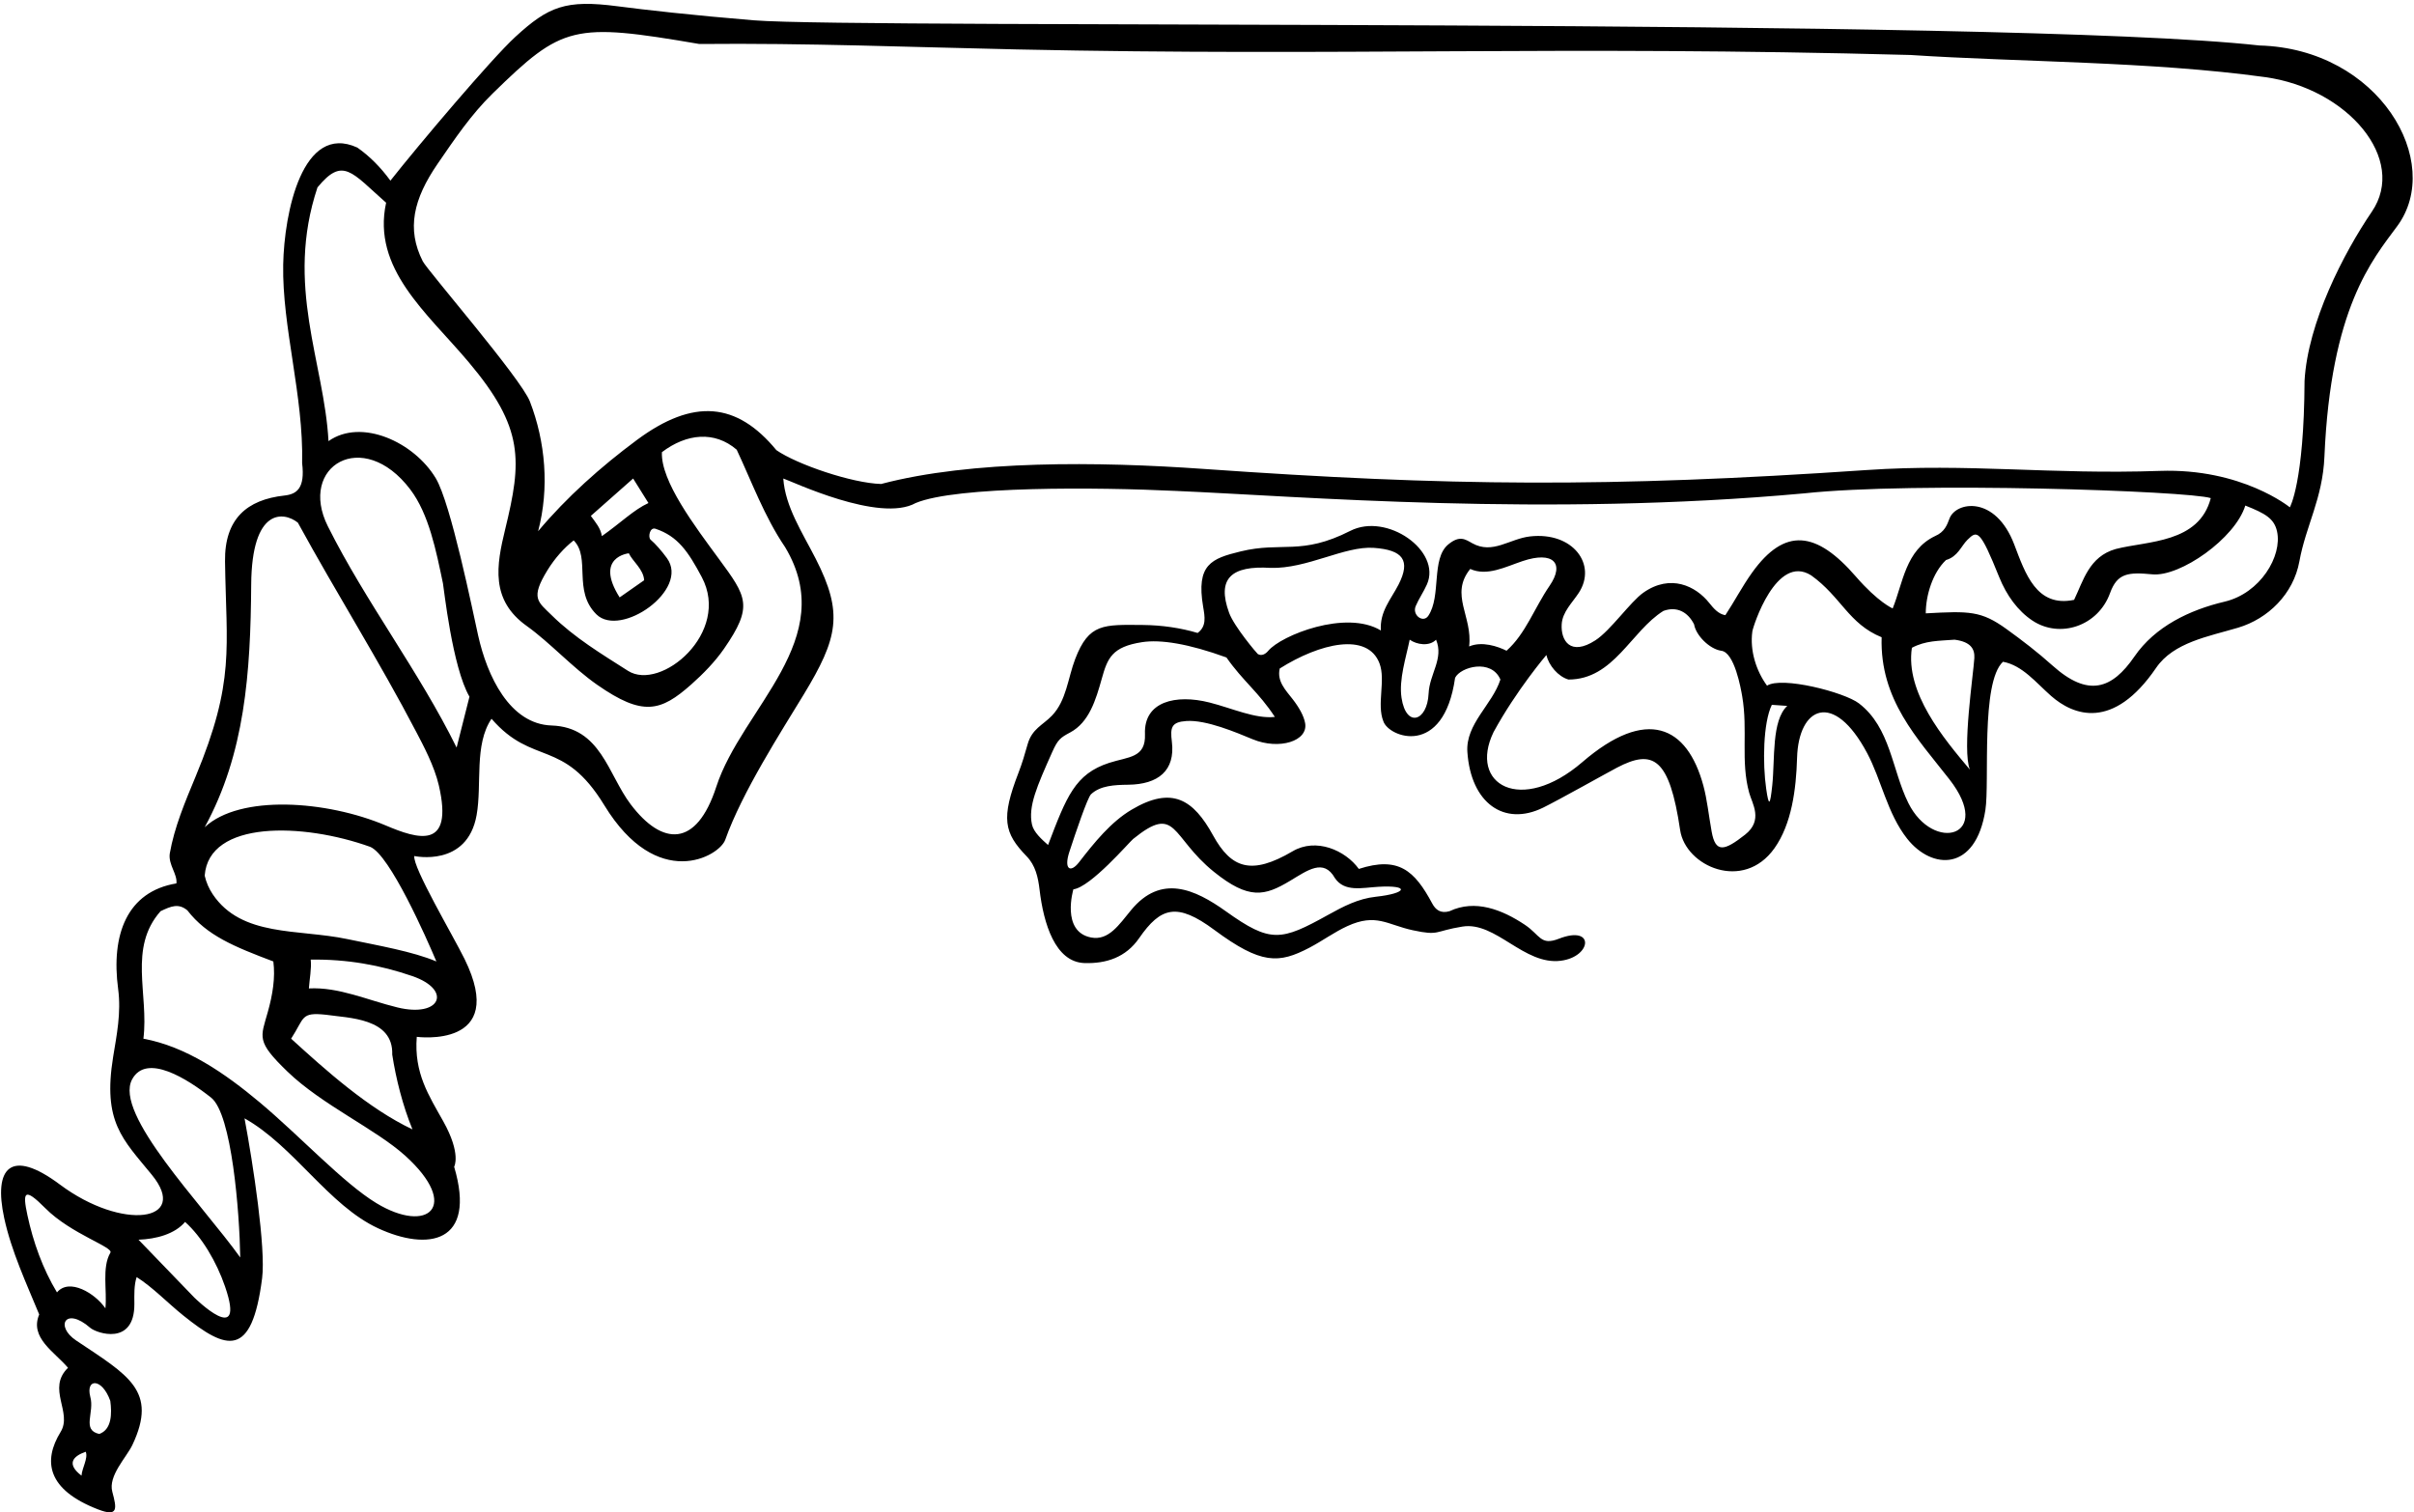 <?xml version="1.0" encoding="UTF-8"?>
<svg xmlns="http://www.w3.org/2000/svg" xmlns:xlink="http://www.w3.org/1999/xlink" width="557pt" height="349pt" viewBox="0 0 557 349" version="1.1">
<g id="surface1">
<path style=" stroke:none;fill-rule:nonzero;fill:rgb(0%,0%,0%);fill-opacity:1;" d="M 521.332 10.496 C 462.039 3.922 198.508 6.699 173.949 4.688 C 159.855 3.531 148.629 2.25 142.48 1.445 C 130.508 -0.125 126.555 1.492 118.93 8.488 C 113.352 13.602 96.414 33.656 90.082 41.688 C 87.82 38.578 85.273 36.031 82.445 34.051 C 69.781 28.262 65.57 49.105 65.344 61.055 C 65.074 75.48 70.059 91.273 69.715 106.887 C 70.418 112.688 68.473 114.035 65.633 114.348 C 56.961 115.301 51.789 119.742 51.922 129.551 C 52.199 149.566 54.297 157.16 45.152 179.152 C 42.699 185.055 40.223 190.895 39.168 196.973 C 38.816 199.547 40.98 201.73 40.703 203.852 C 29.309 205.738 25.578 215.672 27.262 228.23 C 27.992 233.711 26.914 238.906 26.109 243.855 C 23.66 258.953 28.293 262.844 35.047 271.113 C 43.848 281.887 28.285 284.141 13.82 273.34 C 2.43 264.836 -1.543 269.477 0.973 281.09 C 2.629 288.738 6.074 296.109 9.047 303.324 C 6.781 308.695 12.582 311.949 15.691 315.625 C 10.723 320.469 16.777 325.883 13.988 330.426 C 9.871 337.133 10.848 343.75 22.625 348.305 C 27.34 350.125 26.949 348.102 25.914 344.242 C 24.922 340.559 29.152 336.34 30.543 333.445 C 36.465 320.906 29.605 317.383 17.582 309.336 C 12.613 306.016 15.117 301.426 20.828 306.41 C 22.258 307.656 31.047 310.66 31.004 300.891 C 30.992 298.805 30.902 296.586 31.531 294.695 C 35.246 297.039 38.656 300.645 42.309 303.574 C 52.277 311.574 58.109 313.574 60.48 294.953 C 61.359 288.062 58.391 268.531 56.422 258.066 C 67.824 264.473 75.809 278.137 87.227 283.43 C 98.699 288.746 110.043 286.984 104.789 269.238 C 104.789 269.238 106.496 266.312 102.285 258.762 C 98.977 252.832 95.492 247.648 96.164 239.258 C 96.164 239.258 117.422 242.105 107.191 221.293 C 104.562 215.945 95.172 200.082 95.598 197.535 C 95.598 197.535 107.805 200.223 109.969 188.102 C 111.25 180.918 109.352 171.867 113.414 165.859 C 122.961 176.871 129.934 170.258 139.438 185.82 C 151.66 205.832 165.98 197.625 167.344 193.777 C 171.227 182.816 180.234 168.855 185.434 160.289 C 193.359 147.219 194.648 141.527 188.219 128.941 C 185.109 122.852 181.176 116.906 180.734 110.422 C 182.57 110.988 202.938 120.746 211.281 116.078 C 220.664 112.148 253.234 112.41 271.387 113.289 C 299.949 114.508 356.504 119.324 416.324 113.844 C 441.809 111.098 505.055 113.285 510.109 114.945 C 507.402 125.379 495.52 124.801 488.188 126.684 C 482.016 128.426 480.691 134.039 478.57 138.422 C 469.887 140.246 467.297 132.312 464.766 125.66 C 460.41 114.199 451.305 115.754 449.832 119.629 C 449.27 121.109 448.715 122.762 446.469 123.715 C 439.68 126.969 439.113 134.465 436.711 140.402 C 436.711 140.402 433.359 138.98 428.215 133.039 C 419.094 122.512 411.809 121.629 404.277 132.129 C 401.984 135.324 400.078 138.992 398.102 141.957 C 396.535 141.707 395.441 140.461 394.367 139.113 C 391.301 135.266 385.473 132.34 379.184 136.762 C 376.199 138.859 371.625 145.48 368.121 147.754 C 362.309 151.52 360.117 147.766 360.34 144.078 C 360.5 141.195 362.793 139.086 364.285 136.797 C 368.543 130.277 362.941 122.691 353.09 123.777 C 348.297 124.305 344.43 127.996 339.703 125.355 C 338.105 124.461 336.797 123.457 334.164 125.637 C 330.168 128.953 332.613 137.551 329.562 142.102 C 328.383 143.859 325.773 141.945 326.656 139.855 C 327.371 138.164 328.504 136.551 329.254 134.84 C 332.656 127.105 319.996 118.207 311.555 122.504 C 300.223 128.266 295.781 124.922 286.266 127.242 C 279.512 128.887 275.949 130.246 277.613 140.035 C 278.004 142.328 278.422 144.535 276.336 146.059 C 272.496 144.906 268.07 144.258 263.742 144.219 C 254.605 144.141 251.262 143.816 248.098 152.035 C 246.395 156.473 246.074 161.648 242.73 165.133 C 240.609 167.344 238.113 168.16 237.105 171.762 C 236.48 174 235.84 176.156 235.02 178.277 C 230.934 188.836 231.633 192.184 236.895 197.609 C 238.914 199.691 239.527 202.426 239.867 205.297 C 240.789 213.129 243.473 222.023 250.238 222.234 C 255.27 222.387 259.77 220.926 262.836 216.492 C 267.828 209.277 271.59 208.207 280.188 214.582 C 291.016 222.605 295.07 222.383 302.141 218.684 C 305.113 217.129 307.883 215.078 310.902 213.699 C 317.539 210.664 320.113 213.395 325.961 214.656 C 332.207 216.004 330.867 214.867 337.453 213.812 C 345.129 212.582 351.641 222.789 360.141 221.699 C 367.301 220.781 368.051 213.359 359.684 216.621 C 355.414 218.285 355.398 215.773 351.852 213.406 C 346.582 209.895 340.391 207.469 334.461 210.266 C 332.402 210.855 331.25 209.949 330.465 208.48 C 326.367 200.844 322.68 197.555 313.531 200.508 C 310.422 196.203 303.668 193.246 298.254 196.438 C 288.734 202.043 284.098 200.402 279.895 192.762 C 275.363 184.531 270.469 181.281 261.098 186.844 C 256.32 189.676 252.504 194.414 248.984 198.957 C 246.961 201.566 245.43 200.57 246.738 196.582 C 248.199 192.117 250.926 184.047 251.746 183.273 C 253.883 181.273 257.141 181.117 260.328 181.082 C 267.211 181.004 271.227 177.855 270.391 171.137 C 269.977 167.836 270.309 166.613 273.738 166.379 C 278.324 166.062 285.254 169.027 289.059 170.598 C 295.156 173.105 301.883 171.023 301.141 166.863 C 300.84 165.18 299.738 163.234 298.266 161.34 C 296.613 159.223 294.594 157.18 295.285 154.262 C 304.531 148.426 315.566 145.809 318.312 153.102 C 319.773 156.984 317.621 162.516 319.188 166.426 C 320.387 170.137 333.113 174.938 335.746 156.41 C 336.988 153.879 344.113 151.938 346.199 156.809 C 344.348 162.594 338.145 167.051 338.578 173.516 C 339.375 185.324 347.066 190.781 356.062 186.367 C 359.742 184.559 370.879 178.305 373.105 177.137 C 381.406 172.789 385.203 174.82 387.672 191.555 C 388.906 199.895 402.25 205.863 409.438 195.73 C 413.387 190.164 414.441 182.199 414.652 174.879 C 414.988 163.105 423.078 159.227 430.828 173.801 C 434.121 179.992 435.465 187.719 440.039 193.516 C 445.777 200.789 455.883 201.191 458.105 186.906 C 459.105 180.48 456.984 157.496 462.164 152.707 C 466.637 153.531 469.738 157.484 473.258 160.586 C 478.398 165.105 487.57 168.652 497.496 154.113 C 501.516 148.23 509.547 146.883 516.41 144.844 C 523.316 142.785 529.184 137.082 530.555 129.535 C 532.062 121.254 535.918 115.094 536.332 105.371 C 537.801 71.066 547.387 59.961 553.121 52.195 C 564.043 37.402 548.957 11.25 521.332 10.496 Z M 25.449 323.262 C 25.836 326.184 25.809 329.859 22.906 330.898 C 18.773 329.984 21.875 325.957 20.828 322.305 C 19.73 318.039 23.543 317.922 25.449 323.262 Z M 19.793 335 C 20.359 336.555 18.945 338.68 18.805 340.516 C 15.27 337.828 16.801 336.023 19.793 335 Z M 25.449 289.105 C 23.473 292.5 24.742 297.805 24.32 301.906 C 21.957 298.445 15.984 294.824 13.148 298.23 C 9.852 292.773 7.648 286.582 6.324 280.398 C 5.191 275.105 5.52 273.828 10.457 278.801 C 16.426 284.809 26.438 287.832 25.449 289.105 Z M 247.668 205.219 C 251.68 204.703 260.586 194.305 261.453 193.602 C 271.602 185.387 270.051 193.078 280.094 201.176 C 288.16 207.68 291.824 206.758 297.625 203.281 C 301.707 200.84 305.41 198.008 308.016 202.629 C 310.23 205.902 314.281 204.855 317.996 204.637 C 325.398 204.195 324.73 206.145 317.457 206.93 C 313.355 207.371 309.883 209.207 306.504 211.082 C 295.57 217.156 293.191 217.676 282.883 210.309 C 275.645 205.133 267.871 201.656 260.98 210.02 C 258.215 213.371 255.809 217.102 251.77 216.336 C 244.746 215 247.668 205.219 247.668 205.219 Z M 279.062 162.105 C 271.348 160.16 263.891 161.832 264.188 169.387 C 264.41 174.938 260.375 174.594 255.93 176.035 C 248.051 178.594 246.086 183.816 241.828 194.992 C 240.375 193.699 238.5 192.035 238.117 190.27 C 237.199 186.074 239.27 181.438 242.789 173.535 C 244.082 170.637 244.707 170.203 246.926 169.02 C 251.297 166.691 252.852 161.508 254.23 156.578 C 255.539 151.902 256.562 149.246 263.535 148.18 C 267.801 147.527 274.223 148.531 282.984 151.715 C 286.812 157.184 290.434 159.738 294.156 165.434 C 289.645 165.93 284.328 163.438 279.062 162.105 Z M 318.621 145.492 C 310.586 140.617 295.617 146.598 292.621 150.191 C 292.094 150.828 291.18 151.477 290.23 150.93 C 290.055 150.824 284.766 144.602 283.598 141.402 C 280.715 133.492 284.102 130.473 293.191 131.043 C 301.582 131.285 310.258 125.953 316.977 126.422 C 323.734 126.895 325.551 129.316 322.691 134.906 C 320.969 138.27 318.316 141.117 318.621 145.492 Z M 329.629 160.062 C 329.336 166.449 324.457 168.062 323.387 161.043 C 322.742 156.805 324.422 151.754 325.27 147.613 C 326.914 148.781 329.82 149.211 331.352 147.613 C 333.184 152.016 329.84 155.465 329.629 160.062 Z M 44.836 299.422 L 31.957 286.07 C 36.059 285.926 40.344 284.762 42.703 281.969 C 46.566 285.414 49.969 291.172 51.938 296.906 C 56.891 311.324 44.836 299.422 44.836 299.422 Z M 30.484 249.07 C 33.797 242.93 43.293 248.996 48.719 253.293 C 53.484 257.07 55.27 279.652 55.434 290.168 C 46.688 277.953 26.191 257.035 30.484 249.07 Z M 86.828 277.621 C 79.203 272.988 69.227 262.168 59.895 254.352 C 51.895 247.656 42.996 241.516 33.09 239.684 C 34.359 229.359 29.551 218.75 37.047 210.266 C 39.484 209.098 41.199 208.387 43.23 210.07 C 47.723 215.887 54.051 218.453 63.07 221.863 C 63.551 225.609 62.922 229.488 61.801 233.496 C 60.148 239.422 59.023 240.242 66.34 247.289 C 74.332 254.996 86.711 260.543 93.531 266.719 C 106.352 278.34 98.781 284.883 86.828 277.621 Z M 67.172 239.684 C 70.316 234.859 69.309 233.523 75.23 234.164 C 80.355 234.93 90.789 234.871 90.504 243.359 C 91.355 248.875 92.91 255.098 95.172 260.613 C 84.988 255.805 75.09 246.895 67.172 239.684 Z M 91.719 232.477 C 84.797 230.797 78.191 227.723 71.273 228.086 C 71.414 225.914 71.918 223.477 71.695 221.438 C 80.109 221.309 87.809 222.719 95.125 225.234 C 104.414 228.43 101.688 234.902 91.719 232.477 Z M 100.688 221.863 C 95.215 219.559 87.461 218.23 80.078 216.688 C 68.797 214.328 55.746 216.277 49.086 206.359 C 48.219 205.066 47.582 203.617 47.23 202.062 C 48.164 189.273 69.852 189.824 85.414 195.414 C 89.941 197.254 98.426 216.488 100.688 221.863 Z M 89.004 190.48 C 75.324 184.688 55.363 183.301 47.23 190.891 C 56.508 173.906 57.816 155.348 57.961 134.891 C 58.09 117.098 65.488 118.016 68.727 120.605 C 77.809 137.211 87.496 152.508 96.082 168.969 C 97.625 171.922 100.227 176.762 101.262 181.258 C 104.719 196.242 96.406 193.617 89.004 190.48 Z M 105.355 172.508 C 96.723 154.965 84.391 138.93 75.645 121.438 C 68.715 107.574 83.723 98.516 94.656 112.93 C 98.973 118.629 100.629 127.078 102.207 134.621 C 102.406 135.574 104.363 153.98 108.324 160.77 C 107.336 164.727 106.344 168.547 105.355 172.508 Z M 181.156 126.262 C 193.887 147.473 171.188 163.344 165.273 181.559 C 160.684 195.684 152.789 195.199 145.527 185.613 C 140.266 178.664 138.641 167.805 127.277 167.414 C 117.566 167.094 112.395 155.93 110.332 146.672 C 109.07 141.02 104.027 116.148 100.547 110.355 C 95.531 101.996 83.367 96.438 75.797 101.793 C 74.809 83.625 65.703 65.891 73.254 43.246 C 79.121 36.117 81.082 39.715 89.09 46.781 C 85.789 62.008 98.492 72.117 108.133 83.555 C 120.992 98.805 120.414 106.34 116.559 122.156 C 114.551 130.406 113.078 138.484 121.617 144.504 C 126.941 148.328 132.109 154.062 137.812 158.035 C 148.336 165.367 152.43 164.211 159.504 157.938 C 162.289 155.465 164.98 152.703 167.066 149.691 C 173.863 139.859 172.32 137.734 165.879 128.973 C 160.34 121.438 152.41 110.977 152.73 104.34 C 158.438 100.016 164.895 99.391 169.984 103.773 C 173.379 110.988 176.352 119.188 181.156 126.262 Z M 138.871 123.715 C 138.59 121.875 137.457 120.605 136.328 119.047 L 146.086 110.422 L 149.621 116.078 C 146.227 117.633 143.223 120.66 138.871 123.715 Z M 148.629 133.898 L 142.973 137.855 C 137.055 128.484 145.094 127.676 145.094 127.676 C 145.941 129.512 148.488 131.352 148.629 133.898 Z M 137.613 141.766 C 143.18 147.27 159.223 136.098 153.879 128.785 C 152.676 127.137 151.234 125.488 150.113 124.535 C 149.484 124 149.902 121.559 151.266 122.02 C 156.379 123.746 158.77 127.23 161.926 133.172 C 168.734 145.996 152.457 159.621 144.891 154.793 C 138.824 150.922 132.59 147.188 127.289 141.965 C 124.113 138.836 122.32 138.082 126.328 131.566 C 128.004 128.844 130.16 126.422 132.367 124.703 C 136.352 128.688 132.105 136.316 137.613 141.766 Z M 338.984 149.172 C 339.836 142.242 334.43 137.23 339.238 131.289 C 343.102 133.047 347.371 130.797 351.348 129.465 C 358.352 127.121 361.133 129.957 357.535 135.195 C 354.062 140.254 352.008 146.27 347.613 150.16 C 345.633 149.172 341.957 147.898 338.984 149.172 Z M 402.66 192.602 C 397.871 196.367 395.832 196.898 394.941 191.898 C 394.23 187.91 393.898 184.512 393.039 181.328 C 389.301 167.449 379.93 163.105 365.109 175.859 C 350.941 188.059 338.758 181.051 344.621 168.93 C 349.938 159.191 356.805 151.152 356.805 151.152 C 357.371 153.555 359.492 156.102 361.898 156.809 C 372.363 156.809 376.32 145.637 383.816 140.969 C 386.93 139.836 389.477 141.25 390.891 144.078 C 391.312 146.625 394.426 149.738 397.109 150.16 C 400.223 150.445 401.707 159.02 401.988 160.656 C 403.344 168.504 401.586 175.637 403.605 182.949 C 404.289 185.43 406.898 189.266 402.66 192.602 Z M 408.926 181.234 C 408.434 185.852 408.141 186.281 407.527 182.027 C 406.684 176.156 406.812 166.797 408.828 162.645 L 412.387 162.891 C 408.734 166.309 409.574 175.129 408.926 181.234 Z M 440.328 185.305 C 436.539 177.676 436.234 167.91 428.926 162.309 C 425.539 159.715 411.102 156.016 407.719 158.223 C 405.219 154.812 403.723 150.125 404.332 145.699 C 404.48 144.617 409.84 127.676 417.898 132.766 C 424.828 137.715 426.527 143.938 434.164 147.051 C 433.727 161.48 442.449 170.406 449.789 179.82 C 460.152 193.113 446.09 196.891 440.328 185.305 Z M 455.555 151.867 C 455.352 155.438 452.691 173.07 454.527 177.598 C 448.449 170.383 439.59 159.809 441.145 149.484 C 444.305 147.797 447.316 147.898 450.992 147.613 C 454.707 148.094 455.676 149.723 455.555 151.867 Z M 513.312 138.836 C 505.211 140.746 497.262 144.566 492.496 151.496 C 487.309 159.047 481.824 160.957 473.605 153.594 C 470.094 150.445 466.59 147.77 463.016 145.188 C 457.117 140.922 454.41 140.988 444.348 141.535 C 444.348 137.434 445.902 132.199 449.016 129.23 C 451.734 128.453 452.535 125.984 453.941 124.59 C 456.227 122.32 456.855 122.152 461.277 133.141 C 462.984 137.387 465.574 140.953 468.949 143.199 C 475.254 147.402 484.105 144.512 486.871 136.848 C 488.539 132.219 491.094 132.004 496.629 132.531 C 503.035 133.145 515.738 124.262 518.078 116.66 C 522.676 118.48 524.734 119.648 525.395 122.613 C 526.656 128.305 521.531 136.895 513.312 138.836 Z M 547.27 48.852 C 540.777 58.375 532.473 74.504 531.746 87.895 C 531.633 111.406 528.352 117.066 528.352 117.066 C 528.352 117.066 517.277 108 498.328 108.664 C 473.109 109.547 454.223 106.863 430.672 108.469 C 370.977 112.535 334.402 112.203 277.656 108.203 C 253.453 106.496 224.203 106.172 203.312 111.68 C 196.609 111.504 183.879 107.168 179.141 103.875 C 170.027 92.812 160.012 91.832 146.938 101.543 C 138.668 107.68 130.742 114.734 124.164 122.582 C 126.797 112.605 125.855 101.949 122.27 92.652 C 120.223 87.34 98.609 62.391 97.543 60.281 C 93.777 52.836 95.371 45.961 100.984 37.781 C 104.891 32.098 108.695 26.434 113.68 21.566 C 129.785 5.836 132.215 5.156 161.359 10.152 C 186.113 9.906 210.539 10.891 234.66 11.406 C 309.941 13.027 359.152 10.48 440.812 12.688 C 465.656 14.328 496.238 14.156 522.625 17.793 C 541.711 20.426 555.52 36.746 547.27 48.852 "/>
</g>
</svg>
